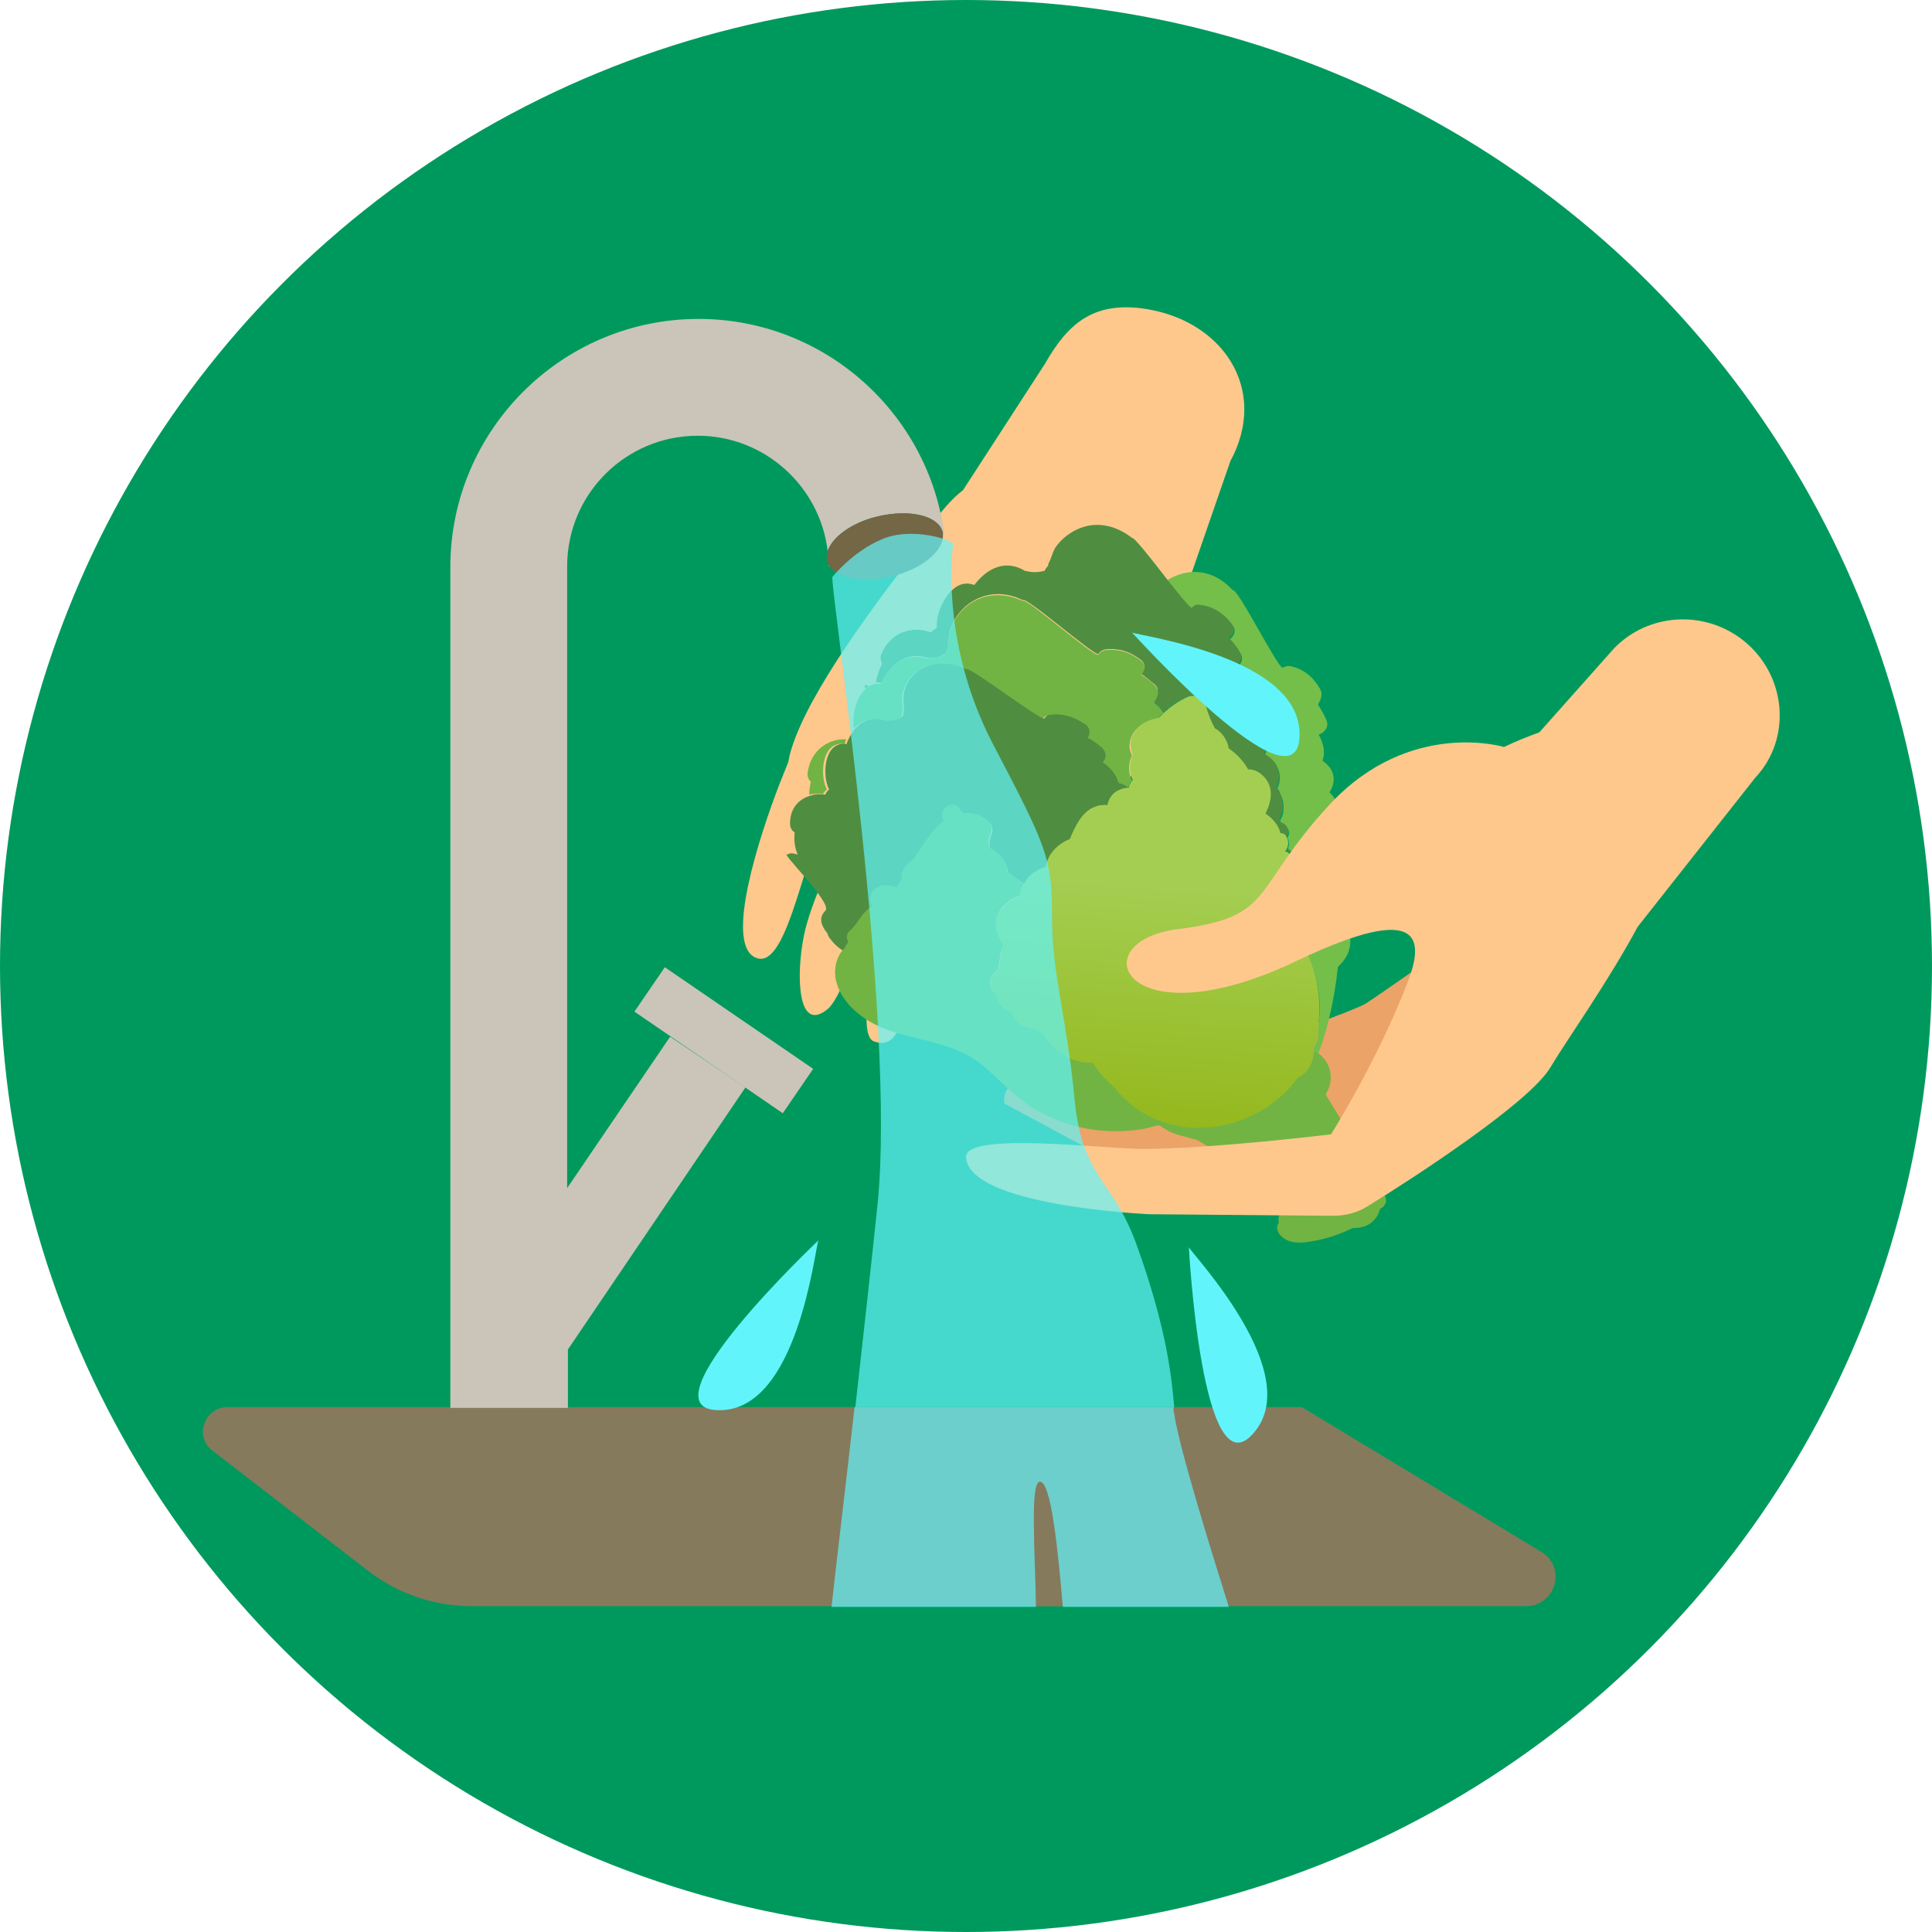 <?xml version="1.0" encoding="utf-8"?>
<!-- Generator: Adobe Illustrator 21.1.0, SVG Export Plug-In . SVG Version: 6.00 Build 0)  -->
<svg version="1.1" id="Layer_1" xmlns="http://www.w3.org/2000/svg" xmlns:xlink="http://www.w3.org/1999/xlink" x="0px" y="0px"
	 viewBox="0 0 251.4 251.4" style="enable-background:new 0 0 251.4 251.4;" xml:space="preserve">
<style type="text/css">
	.st0{fill:#00995D;}
	.st1{fill:#867A5C;}
	.st2{fill:#FEC88C;}
	.st3{fill:#EBA368;}
	.st4{fill:#73BF4A;}
	.st5{fill:#4F8E40;}
	.st6{fill:#71B444;}
	.st7{fill:url(#SVGID_1_);}
	.st8{fill:#CAC5B8;}
	.st9{fill:#746745;}
	.st10{fill:#61F4FB;}
	.st11{opacity:0.7;fill:#61F4FB;}
	.st12{fill:#B1B5BB;}
	.st13{fill:#02B2A9;}
	.st14{opacity:0.68;fill:#C3DFE2;}
	.st15{opacity:0.57;}
	.st16{fill:#59C8C2;}
	.st17{fill:#D8FFFF;}
	.st18{fill:#4D5763;}
	.st19{fill:#76C936;}
	.st20{fill:#51A100;}
	.st21{fill:#CCEFA7;}
	.st22{opacity:0.73;fill:#D8FFFF;}
	.st23{opacity:0.52;fill:#D8FFFF;}
	.st24{fill:#76D347;}
	.st25{fill:url(#SVGID_2_);}
	.st26{fill:url(#SVGID_3_);}
	.st27{fill:#FFF0C7;}
	.st28{fill:none;stroke:#C6B793;stroke-width:2;stroke-miterlimit:10;}
	.st29{fill:#FFCB08;}
	.st30{fill:#AEE1F9;}
	.st31{opacity:0.7;}
	.st32{opacity:0.7;fill:#C5E9F9;}
</style>
<g>
	<circle class="st0" cx="125.7" cy="125.7" r="125.7"/>
	<path class="st1" d="M200.5,201.9l-31.1-18.8H29.6c-3,0-4.4,3.9-1.9,5.7l20.2,15.6c3.9,3,8.6,4.6,13.5,4.6h108h29.1
		C202.5,209,203.9,203.9,200.5,201.9z"/>
	<path class="st2" d="M148.4,40.1c-6.1-0.7-9.4,1.9-12.4,7.2l-10.7,16.5c-2.2,1.6-5,5.5-7.5,9.7c-5.6,7.3-13.5,18.2-15.1,25
		c0,0.2-0.1,0.4-0.1,0.6c-0.4,1-0.8,2-1.2,3c-2.5,6.5-7.2,20.7-3.1,22.5c3.9,1.8,6-11.7,9-18.3c0.7,0.5,1.5,1,2.4,1.5
		c0,0.5,0,1.1-0.1,1.6l-1.1,1.9c0,0-3.1,6.4-3.9,10.5c-1,4.9-0.9,12.8,3.1,9.5c1.7-1.4,3.7-7.9,3.7-7.9l1.5-3.9
		c1.8-0.3,3.2-3.9,4.1-8.2c0-0.1,0.1-0.2,0.1-0.2c0.4,0.2,0.9,0.3,1.3,0.5l-1,2.1l-3.2,8.7c0,0-2.9,12.2-0.5,13.1
		c4,1.5,3.9-5.5,5.4-9.1c0.9-2.2,3.8-9,3.8-9s1.3-1.6,2.8-3.6c1.7,0.5,3.3,0.9,4.6,1.2c-3.4,5.4-7.2,11.2-7.5,11.6
		c-2,3-5.2,8.5-1,8.6c4.2,0.1,7.5-5.8,7.9-7.1c0.3-1.3,8.6-13.3,8.6-13.3s0.2-0.4,0.6-1.1c2.5-1.7,5.4-4.8,7.4-10.3
		c4.1-11.3,7.4-24.9,7.4-24.9l6.4-18.5C165.2,50.6,159,41.4,148.4,40.1z"/>
	<path class="st3" d="M130.7,143.6l11.7,6.3l31.2,0.7l11.9-13.2l-18.2,4.8l-19,0.3C148.2,142.5,129.8,136.6,130.7,143.6z"/>
	<path class="st3" d="M137,134l9.1,8.6l17.7,2.1l21.7-7.3l4.6-15.4c0,0-11.1,7.8-12.4,8.6c-1.2,0.8-15.2,5.8-15.2,5.8l-15.2-0.4
		c0,0-8.6-9.9-11.1-7C133.7,131.9,137,134,137,134z"/>
	<g id="lettuce_3_">
		<path class="st4" d="M171.8,89.7c-0.9-1.6-2.1-2.6-3.8-3c-0.4-0.1-0.8,0-1.1,0.2c-0.7-0.1-5.9-10.5-6.5-10.1
			c-1.6-1.8-3.9-2.8-6.4-2.2c-0.8,0.2-1.5,0.5-2.1,0.9c1.6,2,3,3.8,3.3,3.8c0.2-0.3,0.6-0.4,1-0.4c1.8,0.2,3.1,1,4.2,2.5
			c0.5,0.6,0.2,1.4-0.4,1.8c0.5,0.5,1,1.1,1.4,1.8c0.4,0.6,0.2,1.3-0.3,1.7c-0.1,0.1-0.2,0.2-0.4,0.3c0.8,1,1.2,2.2,1,3.2
			c0,0,0,0.1,0,0.1c1,0.5,1.8,1.4,1.8,2.7c0,0.5-0.1,0.9-0.3,1.2c0.9,0.6,1.6,1.5,1.6,2.7c0,0.5,0,0.9-0.2,1.4
			c1.2,0.6,2.1,1.7,1.9,3.3c0,0.4-0.2,0.7-0.3,1c0.2,0.2,0.3,0.4,0.4,0.7c0.3,0.6,0.5,1.3,0.4,2.1c0,0.4-0.1,0.8-0.3,1.1
			c0,0.1-0.1,0.2-0.1,0.2c0,0.2,0.1,0.4,0.1,0.5c0.7,0.2,1.3,0.9,0.9,1.7c0,0-0.1,0.1-0.1,0.1c0.3,0.4,0.3,1.1,0,1.6
			c0.5,0.4,0.8,0.9,1.1,1.4c0.8,0.9,1.3,2,1.2,3.2c-0.1,1-0.3,2.1-0.6,3.1c0,0.3-0.1,0.5-0.2,0.8c-0.1,0.5-0.3,0.9-0.4,1.4
			c0.3,1.2,0.9,2.2,1.5,3.6c1.3,2.8,1.9,5.9,1.5,9c0,0.3-0.1,0.6-0.1,0.9c0.1,0.7,0,1.5-0.5,2.1c0,0.1-0.1,0.2-0.1,0.3
			c0,0.2,0,0.4,0,0.6c0,0.1,0,0.1,0,0.2c0.2,0.1,0.3,0.2,0.5,0.3c1.2-3.1,2.2-7,2.7-11.7c1-0.9,1.7-2.1,1.6-3.6
			c-0.1-1.1-0.6-2-1.3-2.7c0-0.2,0-0.5,0-0.7c0.2-0.2,0.4-0.5,0.6-0.7c0.5-0.7,0.1-1.6-0.6-1.8c0-0.2,0-0.4,0-0.5
			c0-0.1,0.1-0.1,0.2-0.2c0.2-0.3,0.4-0.7,0.5-1.1c0.2-0.7,0.1-1.4-0.1-2.1c-0.1-0.3-0.2-0.5-0.3-0.7c0.2-0.3,0.4-0.6,0.5-0.9
			c0.4-1.6-0.3-2.8-1.4-3.5c0.2-0.4,0.4-0.8,0.4-1.3c0.1-1.2-0.4-2.1-1.2-2.9c0.2-0.3,0.4-0.7,0.5-1.2c0.2-1.3-0.4-2.2-1.4-2.9
			c0,0,0-0.1,0-0.1c0.4-1,0.1-2.2-0.5-3.3c0.1-0.1,0.3-0.1,0.4-0.2c0.6-0.4,0.9-1,0.6-1.7c-0.3-0.7-0.7-1.4-1.1-2
			C171.8,91.1,172.2,90.4,171.8,89.7z"/>
		<path class="st5" d="M112.7,89.2c-0.2-0.2-0.2,0-0.1,0.4c0.2-0.2,0.3-0.3,0.5-0.4C112.9,89.2,112.8,89.2,112.7,89.2z"/>
		<path class="st5" d="M114.7,88.9c1.1-2.4,3.2-4.2,6-3.3c0,0,0,0,0.1,0c0.8,0.1,1.5-0.1,2.2-0.6c0,0,0.1,0,0.1-0.1c0,0,0,0,0,0
			c0.1-0.3,0.2-0.6,0.3-0.8c0-0.1,0-0.1-0.1-0.2c0.2-0.8,0.1-1.5,0.4-2.2c0.5-1.3,1.4-2.5,2.6-3.3c2.1-1.4,4.6-1.4,6.8-0.3
			c0.3-0.6,9.1,7.1,9.8,7c0.2-0.3,0.5-0.5,0.9-0.6c1.8-0.2,3.3,0.3,4.7,1.4c0.6,0.5,0.5,1.3,0,1.8c0.6,0.4,1.2,0.9,1.8,1.4
			c0.5,0.5,0.5,1.2,0.1,1.8c-0.1,0.1-0.2,0.3-0.3,0.4c0.5,0.4,0.9,0.9,1.3,1.4c0.9-0.8,1.9-1.5,3-2c1-0.4,2.2,0,2.4,1.1
			c0.3,1.1,0.7,2.1,1.2,3c0.1,0,0.1,0.1,0.2,0.1c0.9,0.6,1.5,1.5,1.6,2.5c0.9,0.6,1.9,1.6,2.5,2.7c0.7,0,1.3,0.3,1.9,0.8
			c1.5,1.4,1.1,3.3,0.4,4.9c0,0,0,0.1,0,0.1c0.8,0.5,1.4,1.2,1.8,2.1c0.1,0.1,0.1,0.3,0.1,0.4c0.4,0,0.7,0.2,0.9,0.4
			c0,0,0.1-0.1,0.1-0.1c0.4-0.8-0.2-1.6-0.9-1.7c0-0.2-0.1-0.4-0.1-0.5c0-0.1,0.1-0.1,0.1-0.2c0.2-0.3,0.3-0.8,0.3-1.1
			c0.1-0.7-0.1-1.4-0.4-2.1c-0.1-0.2-0.3-0.5-0.4-0.7c0.2-0.3,0.3-0.6,0.3-1c0.2-1.6-0.7-2.7-1.9-3.3c0.2-0.4,0.2-0.9,0.2-1.4
			c-0.1-1.2-0.7-2-1.6-2.7c0.2-0.4,0.3-0.8,0.3-1.2c0-1.3-0.8-2.1-1.8-2.7c0,0,0-0.1,0-0.1c0.2-1-0.2-2.2-1-3.2
			c0.1-0.1,0.2-0.2,0.4-0.3c0.5-0.5,0.7-1.1,0.3-1.7c-0.4-0.7-0.9-1.3-1.4-1.8c0.6-0.4,0.9-1.1,0.4-1.8c-1.1-1.4-2.4-2.3-4.2-2.5
			c-0.4-0.1-0.8,0.1-1,0.4c-0.3,0-1.7-1.8-3.3-3.8c-2-2.6-4.3-5.5-4.5-5.3c-1.9-1.5-4.3-2.2-6.7-1.3c-1.3,0.5-2.5,1.4-3.3,2.6
			c-0.4,0.7-0.5,1.4-0.9,2.1c0,0.1,0,0.1,0,0.2c-0.2,0.2-0.4,0.5-0.5,0.7c0,0,0,0,0,0c0,0-0.1,0-0.1,0c-0.8,0.2-1.5,0.2-2.3,0
			c0,0,0,0-0.1,0c-2.6-1.6-5-0.3-6.6,1.8c0,0-0.1,0-0.1,0c-2.7-1-4.7,2.8-4.8,5.1c0,0.2,0,0.3,0,0.5c-0.3,0.2-0.6,0.4-0.8,0.6
			c-2.3-0.9-5.2-0.1-6.4,2.8c-0.2,0.4-0.1,0.9,0.1,1.3c-0.4,0.7-0.7,1.6-0.8,2.4c0.1,0,0.3,0,0.5,0
			C114.6,88.9,114.6,88.9,114.7,88.9z"/>
		<path class="st5" d="M167.9,111c0.3,0.3,0.5,0.6,0.8,0.8c-0.3-0.6-0.6-1-1.1-1.4c-0.1,0.1-0.1,0.2-0.2,0.3
			C167.5,110.7,167.7,110.8,167.9,111z"/>
		<path class="st6" d="M115.1,93.9C115.1,93.9,115.1,93.9,115.1,93.9c0.8,0.1,1.5-0.1,2.1-0.5c0,0,0.1,0,0.1-0.1c0,0,0,0,0,0
			c0-0.3,0.1-0.5,0.2-0.8c0,0,0-0.1-0.1-0.1c0.1-0.7-0.1-1.3,0-2c0.3-1.2,0.9-2.3,1.9-3c1.8-1.3,4.2-1.2,6.3-0.2
			c0.2-0.5,9.5,6.6,10.1,6.4c0.1-0.3,0.4-0.5,0.8-0.5c1.6-0.2,3.1,0.3,4.6,1.3c0.7,0.5,0.6,1.2,0.2,1.7c0.7,0.4,1.3,0.8,1.9,1.3
			c0.6,0.5,0.6,1.1,0.3,1.6c-0.1,0.1-0.1,0.2-0.2,0.3c1,0.7,1.9,1.7,2,2.6c0,0,0,0.1,0.1,0.1c0.5,0.1,0.9,0.3,1.3,0.6
			c0,0,0.1,0,0.1,0c0-0.1,0.1-0.3,0.1-0.4c0.1-0.2,0.2-0.5,0.4-0.6c-0.5-1-0.5-2.3,0-3.3c-0.2-0.5-0.4-0.9-0.3-1.5
			c0.1-1.3,1.1-2.4,2.3-2.9c0.4-0.2,0.9-0.3,1.4-0.4c0.2-0.3,0.4-0.5,0.7-0.7c-0.3-0.5-0.7-1-1.3-1.4c0.1-0.1,0.2-0.2,0.3-0.4
			c0.4-0.6,0.4-1.2-0.1-1.8c-0.6-0.6-1.2-1-1.8-1.4c0.5-0.5,0.6-1.3,0-1.8c-1.4-1.1-2.9-1.6-4.7-1.4c-0.4,0.1-0.7,0.3-0.9,0.6
			c-0.7,0.2-9.4-7.5-9.8-7c-2.2-1-4.7-1.1-6.8,0.3c-1.2,0.8-2.1,2-2.6,3.3c-0.3,0.8-0.2,1.5-0.4,2.2c0,0.1,0,0.1,0.1,0.2
			c-0.1,0.3-0.3,0.5-0.3,0.8c0,0,0,0,0,0c0,0-0.1,0-0.1,0.1c-0.7,0.4-1.4,0.6-2.2,0.6c0,0,0,0-0.1,0c-2.9-0.9-5,0.9-6,3.3
			c0,0-0.1,0-0.1,0c-0.2,0-0.3,0-0.5,0c-0.4,0-0.7,0.1-1,0.3c-0.2,0.1-0.4,0.2-0.5,0.4c-1.3,1.2-1.7,3.5-1.5,5.1
			C112,93.8,113.3,93.3,115.1,93.9z"/>
		<path class="st6" d="M107.6,102.7c-0.1-0.1-0.1-0.3-0.2-0.4c-0.7-2-0.3-5.8,2.4-5.5c0,0,0.1,0,0.1,0c0.1-0.2,0.1-0.4,0.2-0.6
			c-2.3-0.1-4.6,1.4-5,4.3c-0.1,0.4,0.1,1,0.4,1.2c-0.1,0.6-0.2,1.1-0.2,1.7c0.6-0.1,1.2-0.2,1.8-0.1
			C107.2,103.1,107.4,102.9,107.6,102.7z"/>
		<path class="st5" d="M110.5,122.7c-0.3-0.4-0.3-1,0.2-1.5c1-0.9,1.6-2.1,2.6-3c0.1,0,0.1-0.1,0.2-0.1c0,0,0-0.1,0-0.1
			c-0.1-0.5-0.3-0.9-0.1-1.4c0.4-1.2,1.7-1.5,2.8-1.2c0.2,0.1,0.4,0.1,0.5,0.2c0.2-0.4,0.4-0.7,0.7-1.1c0-0.4,0-0.8,0.2-1.2
			c0.3-0.5,0.7-1,1.2-1.2c0.8-1.2,1.5-2.4,2.4-3.5c0.5-0.6,1-1.2,1.7-1.7c0-0.1-0.1-0.1-0.1-0.2c-0.6-1.2,1-2.6,2-1.5
			c0.2,0.2,0.4,0.5,0.6,0.7c1.1-0.2,2.3,0.1,3.4,1.2c0.4,0.4,0.4,1,0.2,1.5c-0.2,0.6-0.3,1.1-0.2,1.7c0,0.1,0.1,0.1,0.1,0.2
			c0,0,0.1,0,0.1,0c1.3,0.7,1.9,1.7,2.2,3c0.6,0.5,1.1,0.9,1.6,1.2c0.2,0.1,0.4,0.3,0.5,0.4c0.3-0.5,0.6-1,1.1-1.4
			c0.5-0.4,1-0.7,1.6-0.8c0.1-0.1,0.2-0.1,0.2-0.2c0.4-1.7,1.6-3,3.1-3.5c0.1-0.2,0.2-0.4,0.3-0.7c0.6-1.3,1.3-2.8,2.7-3.4
			c0.6-0.3,1.3-0.4,1.9-0.3c0-0.1,0-0.2,0.1-0.4c0.4-1.3,1.5-1.8,2.6-1.9c-0.4-0.3-0.9-0.5-1.3-0.6c0,0,0-0.1-0.1-0.1
			c-0.2-1-1-1.9-2-2.6c0.1-0.1,0.1-0.2,0.2-0.3c0.3-0.5,0.2-1.1-0.3-1.6c-0.6-0.5-1.2-1-1.9-1.3c0.4-0.4,0.4-1.2-0.2-1.7
			c-1.5-1-2.9-1.5-4.6-1.3c-0.4,0-0.7,0.3-0.8,0.5c-0.6,0.2-9.9-6.9-10.1-6.4c-2.2-1-4.5-1-6.3,0.2c-1,0.7-1.7,1.8-1.9,3
			c-0.1,0.7,0,1.4,0,2c0,0.1,0.1,0.1,0.1,0.1c-0.1,0.2-0.2,0.5-0.2,0.8c0,0,0,0,0,0c0,0-0.1,0-0.1,0.1c-0.6,0.4-1.3,0.5-2,0.5
			c0,0,0,0,0,0c-1.8-0.5-3.1-0.1-4,0.9c-0.4,0.4-0.7,0.9-1,1.5c-0.1,0.2-0.2,0.4-0.2,0.6c0,0-0.1,0-0.1,0c-2.7-0.3-3.1,3.5-2.4,5.5
			c0.1,0.2,0.1,0.3,0.2,0.4c-0.2,0.2-0.4,0.4-0.5,0.7c-0.6-0.1-1.2-0.1-1.8,0.1c-1.6,0.4-2.8,1.6-2.8,3.7c0,0.4,0.2,0.9,0.6,1.1
			c-0.1,1,0,2,0.4,2.9c-0.1,0-0.3-0.1-0.4-0.1c-0.3-0.1-0.7-0.1-0.9,0.1c-1.3-0.6,5.9,6.3,4.9,7.3c-0.9,0.9-0.6,1.9,0.3,3
			c0,0.2,0.1,0.3,0.2,0.5c0.6,0.8,1.2,1.4,2,1.8c0.1-0.1,0.2-0.2,0.3-0.3C110.1,123.2,110.3,122.9,110.5,122.7z"/>
		<path class="st5" d="M150.6,146.4c0.1,0,0.2,0.1,0.3,0.1c-0.1,0-0.1-0.1-0.2-0.1C150.7,146.4,150.7,146.4,150.6,146.4z"/>
		<path class="st6" d="M170.9,137.1c-0.1,1.5-1,2.5-2,3c-5.5,7.7-17.6,9.3-23.9,1.3c-1.1-0.9-2-1.9-2.8-3.2c-0.1,0-0.1,0-0.2,0
			c-2.8,0-5.1-1.7-6.3-3.9c-0.5-0.1-0.9-0.3-1.2-0.6c-0.5,0.1-1.1,0-1.6-0.4c-0.7-0.4-1.1-1-1.2-1.6c-0.8-0.2-1.6-0.9-1.9-1.6
			c-0.1-0.3-0.2-0.6-0.3-0.9c-1.1-0.6-0.8-2.3,0.2-2.9c0.3-0.2,0.4-2.4,0.7-2.9c0.1-0.1,0.1-0.2,0.2-0.4c-0.6-0.9-0.9-1.8-1-2.7
			c0-1.3,0.6-2.5,2.4-3.5c0.2-0.1,0.5-0.2,0.7-0.3c0.1-0.5,0.3-1,0.5-1.5c-0.2-0.1-0.4-0.3-0.5-0.4c-0.5-0.3-1-0.7-1.6-1.2
			c-0.2-1.3-0.9-2.3-2.2-3c0,0-0.1,0-0.1,0c0-0.1-0.1-0.1-0.1-0.2c-0.1-0.5-0.1-1.1,0.2-1.7c0.2-0.5,0.2-1.1-0.2-1.5
			c-1-1-2.2-1.3-3.4-1.2c-0.2-0.2-0.4-0.5-0.6-0.7c-0.9-1.1-2.6,0.3-2,1.5c0,0.1,0.1,0.1,0.1,0.2c-0.6,0.5-1.2,1-1.7,1.7
			c-0.8,1.1-1.6,2.3-2.4,3.5c-0.5,0.2-0.9,0.6-1.2,1.2c-0.2,0.4-0.2,0.8-0.2,1.2c-0.2,0.4-0.4,0.7-0.7,1.1c-0.1-0.1-0.3-0.1-0.5-0.2
			c-1.1-0.3-2.4,0-2.8,1.2c-0.2,0.5,0,0.9,0.1,1.4c0,0,0,0.1,0,0.1c-0.1,0-0.1,0.1-0.2,0.1c-1.1,0.8-1.6,2.1-2.6,3
			c-0.5,0.4-0.5,1-0.2,1.5c-0.2,0.2-0.4,0.5-0.5,0.8c-0.1,0.1-0.2,0.2-0.3,0.3c-0.5,0.6-0.8,1.4-0.9,2.2c-0.3,2.3,1.2,4.6,3,6
			c4.6,3.8,11.3,2.8,16,6.6c2.2,1.8,4,3.9,6.4,5.5c2.3,1.4,4.8,2.4,7.5,2.9c2.4,0.4,4.8,0.4,7.2,0c0.5-0.1,1.2-0.3,1.9-0.5
			c0,0,0.1,0,0.1,0c0,0,0.1,0.1,0.2,0.1c0.9,0.7,1.9,1.1,3.2,1.4c0.6,0.2,1.2,0.3,1.7,0.5c0.8,0.5,1.6,1,2.4,1.4
			c0.6,1.1,1.6,1.7,2.9,2.3c1.1,0.5,1.9,1,2.5,1.7c0.3,0.5,0.6,0.9,1,1.3c-0.2,0.3-0.2,0.7,0,1.1c0.9,1.9,0.3,0.4,1.9,1.6
			c-0.2,0.4-0.3,0.8-0.2,1.3c-0.3,0.4-0.3,1,0.1,1.5c1,1.3,2.8,1.2,4.3,0.9c1.8-0.3,3.6-0.9,5.2-1.7c1.2,0,2.3-0.3,3-1.3
			c0.2-0.2,0.3-0.4,0.4-0.7c0.1-0.2,0.1-0.3,0.2-0.5c0.6-0.3,1-1,0.6-1.7c0,0-0.1-0.1-0.1-0.1c1.1-0.5,1-2.5-0.4-2.4
			c-0.3,0-0.6,0-0.8,0.1c-2.6-4.8-3.6-6.1-6.4-10.8c1.2-1.9,0.7-4.1-0.9-5.3c-0.2-0.1-0.3-0.2-0.5-0.3
			C170.9,137,170.9,137,170.9,137.1z"/>
		
			<linearGradient id="SVGID_1_" gradientUnits="userSpaceOnUse" x1="333.57" y1="5.423" x2="320.344" y2="34.659" gradientTransform="matrix(0.941 -0.339 0.339 0.941 -164.15 222.519)">
			<stop  offset="1.612900e-02" style="stop-color:#A4CE52"/>
			<stop  offset="1" style="stop-color:#94B81C"/>
		</linearGradient>
		<path class="st7" d="M166.6,108.4c0-0.1-0.1-0.3-0.1-0.4c-0.4-0.9-1-1.6-1.8-2.1c0,0,0-0.1,0-0.1c0.8-1.6,1.1-3.5-0.4-4.9
			c-0.5-0.5-1.2-0.8-1.9-0.8c-0.6-1.1-1.6-2.1-2.5-2.7c-0.2-1-0.7-1.9-1.6-2.5c-0.1-0.1-0.2-0.1-0.2-0.1c-0.5-0.9-0.9-1.9-1.2-3
			c-0.3-1.1-1.4-1.5-2.4-1.1c-1.1,0.5-2.1,1.2-3,2c-0.2,0.2-0.5,0.5-0.7,0.7c-0.5,0.1-0.9,0.2-1.4,0.4c-1.1,0.5-2.2,1.6-2.3,2.9
			c0,0.5,0.1,1,0.3,1.5c-0.5,1.1-0.5,2.3,0,3.3c-0.2,0.2-0.3,0.4-0.4,0.6c-0.1,0.1-0.1,0.3-0.1,0.4c0,0-0.1,0-0.1,0
			c-1.1,0.1-2.2,0.6-2.6,1.9c0,0.1-0.1,0.2-0.1,0.4c-0.6-0.1-1.2,0-1.9,0.3c-1.4,0.7-2.1,2.1-2.7,3.4c-0.1,0.2-0.2,0.5-0.3,0.7
			c-1.5,0.6-2.8,1.8-3.1,3.5c-0.1,0.1-0.2,0.1-0.2,0.2c-0.6,0.2-1.1,0.4-1.6,0.8c-0.5,0.4-0.8,0.8-1.1,1.4c-0.3,0.5-0.4,0.9-0.5,1.5
			c-0.2,0.1-0.5,0.2-0.7,0.3c-1.8,1-2.4,2.2-2.4,3.5c0,0.9,0.4,1.8,1,2.7c-0.1,0.1-0.1,0.2-0.2,0.4c-0.2,0.5-0.3,2.7-0.7,2.9
			c-1,0.6-1.2,2.2-0.2,2.9c0.1,0.3,0.1,0.6,0.3,0.9c0.4,0.8,1.1,1.4,1.9,1.6c0.1,0.6,0.5,1.2,1.2,1.6c0.5,0.3,1.1,0.4,1.6,0.4
			c0.3,0.3,0.7,0.6,1.2,0.6c1.2,2.3,3.5,3.9,6.3,3.9c0.1,0,0.1,0,0.2,0c0.8,1.2,1.7,2.3,2.8,3.2c6.3,8,18.4,6.3,23.9-1.3
			c1-0.4,1.9-1.5,2-3c0,0,0-0.1,0-0.1c0-0.1,0-0.1,0-0.2c0-0.2,0-0.4,0-0.6c0-0.1,0.1-0.2,0.1-0.3c0.5-0.6,0.6-1.4,0.5-2.1
			c0.1-0.3,0.1-0.6,0.1-0.9c0.3-3.1-0.2-6.2-1.5-9c-0.7-1.4-1.2-2.4-1.5-3.6c0.1-0.4,0.3-0.9,0.4-1.4c0.1-0.2,0.2-0.5,0.2-0.8
			c0.3-1,0.6-2.1,0.6-3.1c0.1-1.3-0.5-2.3-1.2-3.2c-0.2-0.3-0.5-0.6-0.8-0.8c-0.2-0.2-0.4-0.3-0.6-0.3c0.1-0.1,0.2-0.2,0.2-0.3
			c0.3-0.5,0.3-1.1,0-1.6C167.3,108.6,167,108.4,166.6,108.4z"/>
	</g>
	<path class="st2" d="M226.8,83.3L226.8,83.3c-5.1-4-12.4-3.5-16.8,1.1l-9.7,10.9c-1.4,0.5-2.9,1.1-4.6,1.9c0,0-12.2-3.7-22.6,7.4
		c-10.4,11.2-7,14.7-19.8,16.3c-12.8,1.6-7,14.9,15.5,4.1c16.6-7.9,16.5-2.6,14.3,3c-4,10.3-9.9,19.6-9.9,19.6s-15.5,1.9-24.5,1.9
		c-5.1,0-23.2-2.3-23,1.1c0.4,6.4,23.9,7.4,23.9,7.4l23.9,0.2c1.6,0,3.1-0.4,4.4-1.2c5.7-3.5,21.3-13.6,23.9-18.2
		c1.9-3.2,7.5-11.1,11.3-18.2l15.3-19.4C233.2,96.1,232.5,87.8,226.8,83.3z"/>
	<g>
		<path class="st8" d="M114.2,67.2c4.2-1,7.9-0.1,8.5,2.1c0,0.1,0.1,0.3,0.1,0.4l0.1,0c-2-15.9-15.6-28.2-32-28.2
			c-17.8,0-32.3,14.5-32.3,32.3v109.4h15.3v-7.6l23.1-34.1l-9.8-6.6l-13.4,19.7V73.7c0-9.4,7.6-17,17-17c8.7,0,15.9,6.6,16.9,15
			C108.3,69.9,110.8,68,114.2,67.2z"/>
		<path class="st8" d="M107.8,73.7l0.1,0c-0.1-0.1-0.1-0.2-0.1-0.2C107.8,73.5,107.8,73.6,107.8,73.7z"/>
		
			<rect x="90.7" y="123.5" transform="matrix(0.565 -0.825 0.825 0.565 -70.58 136.687)" class="st8" width="7" height="23.4"/>
		<path class="st9" d="M122.7,69.3c-0.5-2.2-4.3-3.1-8.5-2.1c-3.4,0.8-5.9,2.7-6.5,4.5c-0.1,0.4-0.2,0.8-0.1,1.3
			c0,0.2,0.1,0.3,0.2,0.4c0,0.1,0.1,0.2,0.1,0.2c1.1,1.7,4.5,2.3,8.2,1.4c3.9-1,6.7-3.3,6.6-5.4C122.7,69.5,122.7,69.4,122.7,69.3z"
			/>
	</g>
	<path class="st10" d="M154.7,162.3c0.6,1.1,15.2,16.5,8.4,24.2C156.4,194.3,154.7,162.3,154.7,162.3z"/>
	<path class="st10" d="M147.3,82.3c1.1,0.5,22.2,3.2,21.8,13.5C168.8,106.1,147.3,82.3,147.3,82.3z"/>
	<path class="st10" d="M106.5,161.4c-0.5,1.2-2.7,22.3-13,22.1C83.2,183.4,106.5,161.4,106.5,161.4z"/>
	<path class="st11" d="M147.8,161.7c-3.1-8.4-7-8.3-8-18.9c-1-10.6-2.9-15.8-2.9-23.5s-0.7-9.1-7.7-22.5S124,70.9,124,70.9
		c0.5-0.5-5.3-2.5-9.3-0.7c-3.8,1.6-6.4,4.9-6.4,4.9c0,3.5,8.3,57.8,5.9,81.5c-0.7,6.8-1.8,16.7-2.9,26.5h41.5
		C152.5,180.3,152.2,173.8,147.8,161.7z"/>
	<path class="st1" d="M135.2,192.7c-1.2,0.1-0.6,9.3-0.5,16.3h3.5C137.6,202,136.8,192.6,135.2,192.7z"/>
	<path class="st11" d="M152.7,183.1h-41.5c-1.1,9.8-2.3,19.6-3,26h26.6c-0.1-7.1-0.8-16.2,0.5-16.3c1.5-0.1,2.4,9.3,3,16.3h21.6
		c-2.2-7-6.5-20.8-7.1-25.1C152.7,183.7,152.7,183.4,152.7,183.1z"/>
</g>
</svg>

